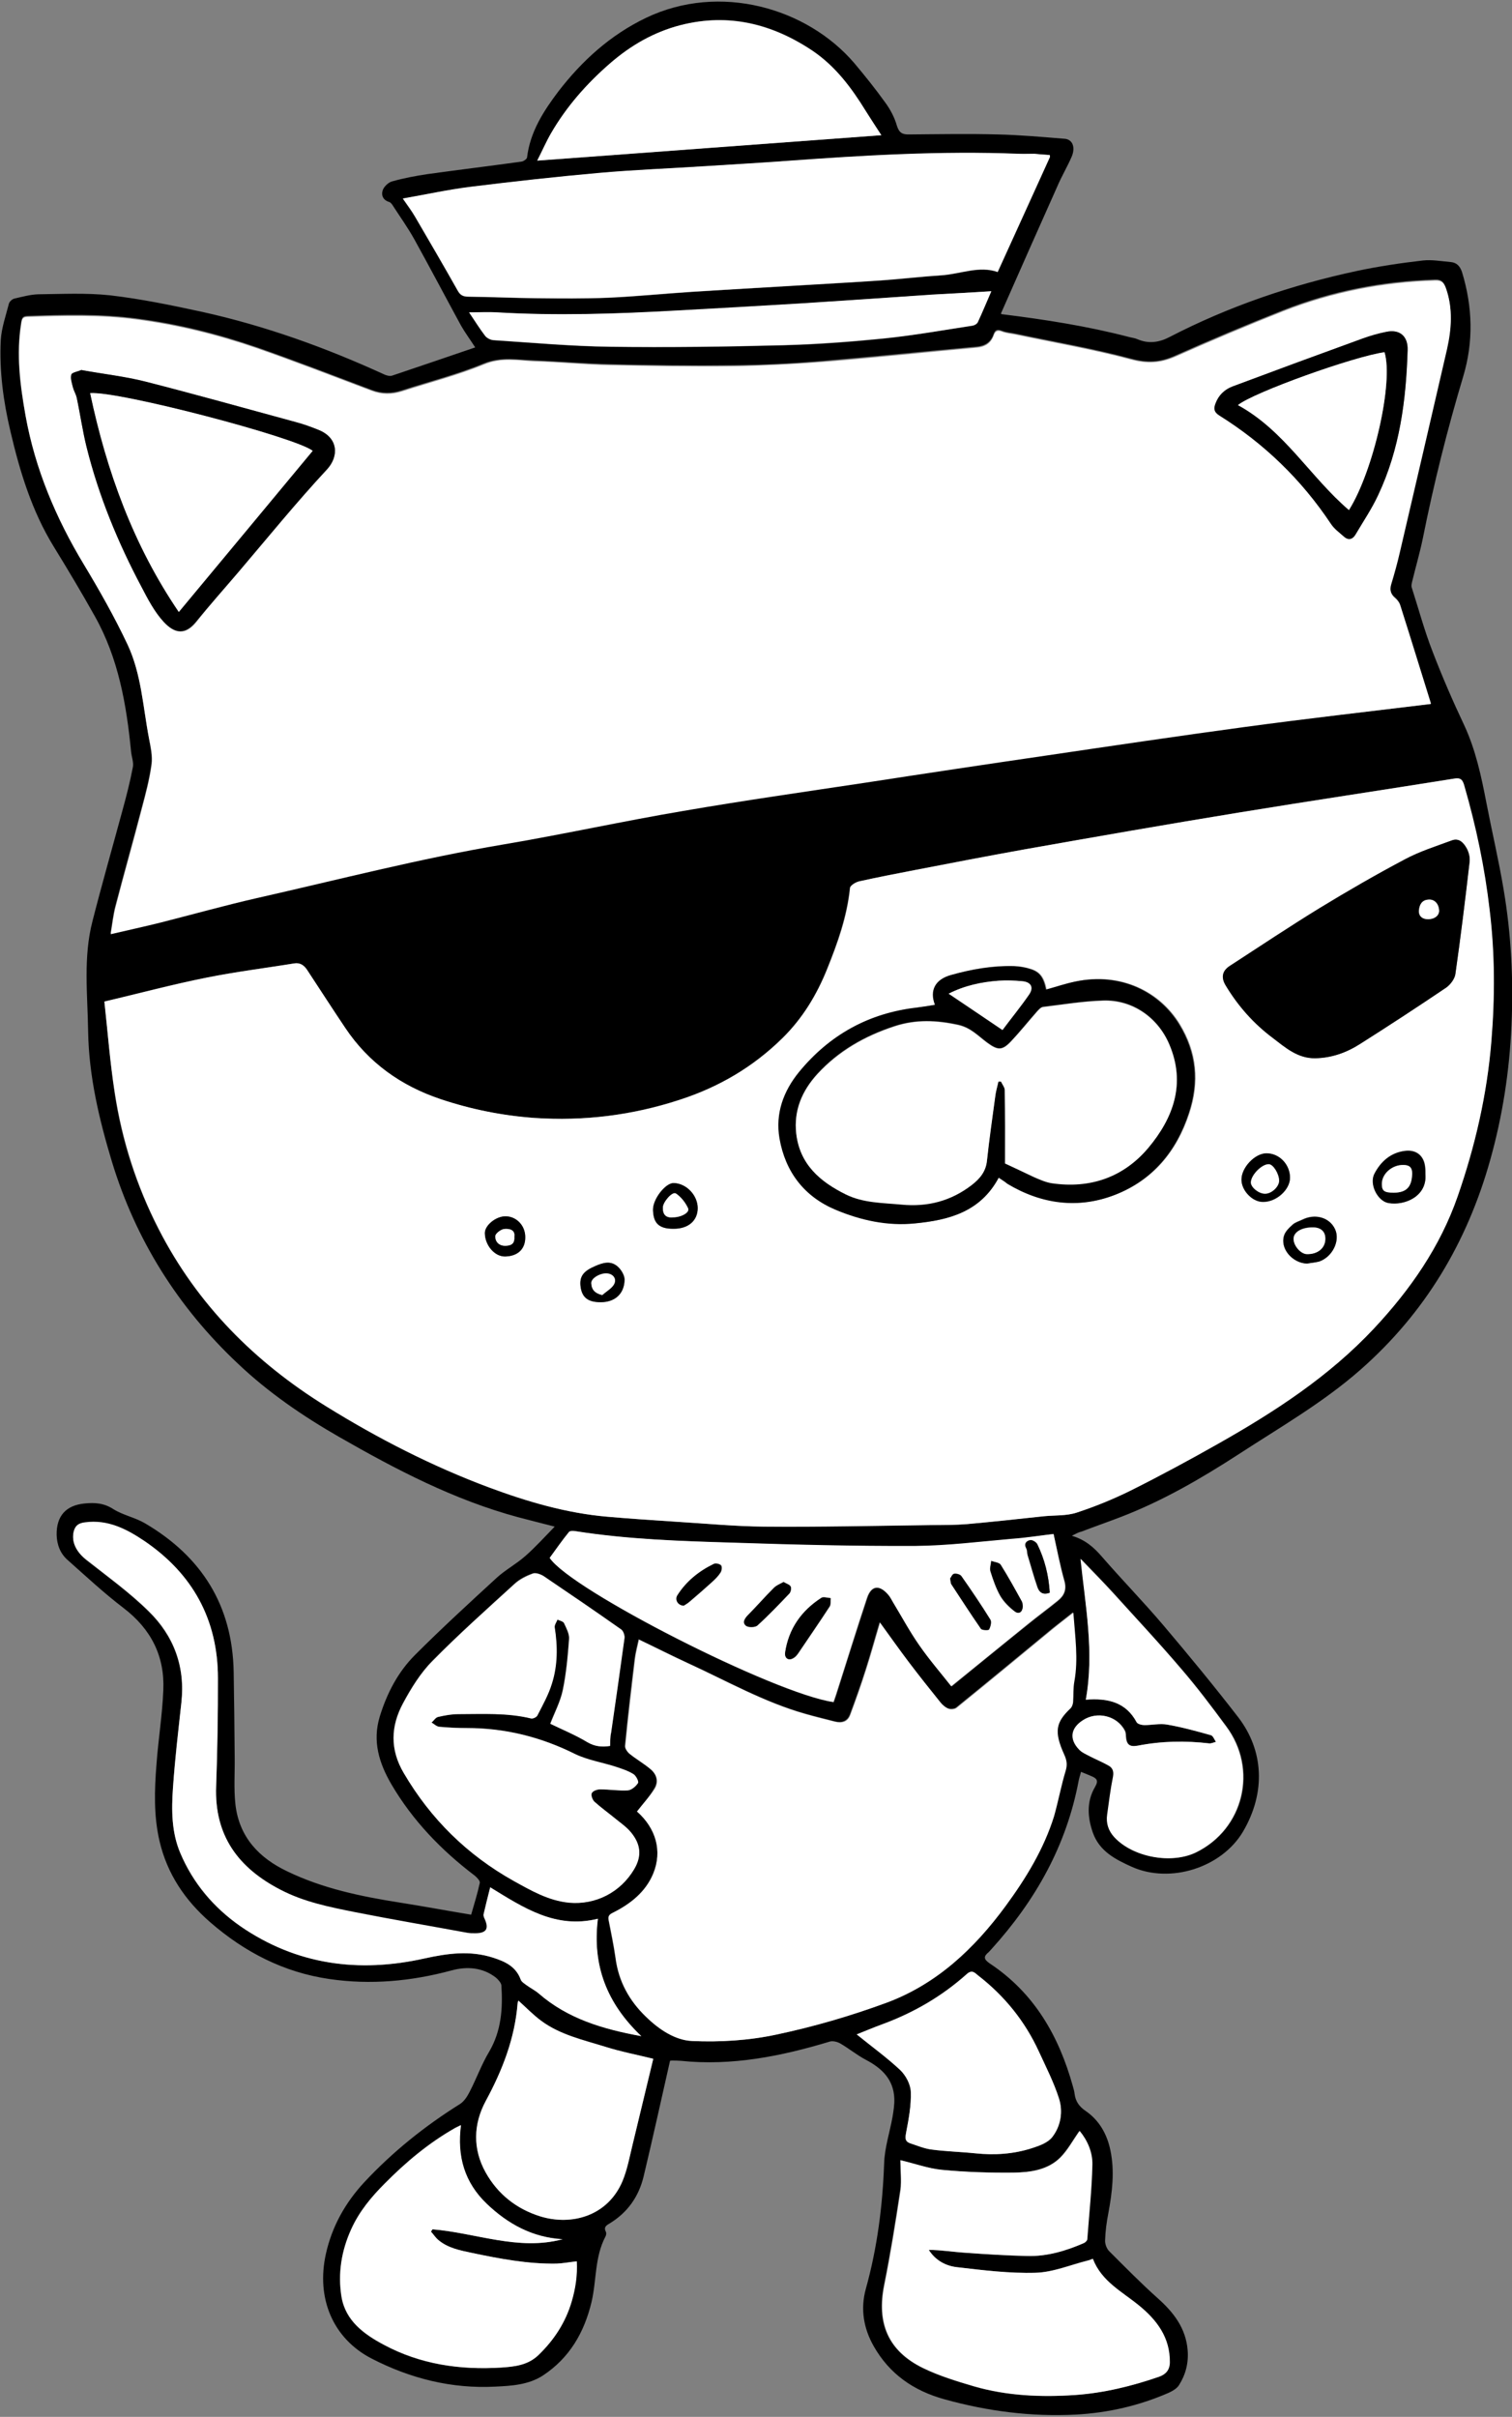 <?xml version="1.0" encoding="utf-8"?>
<!-- Generator: Adobe Illustrator 26.0.0, SVG Export Plug-In . SVG Version: 6.00 Build 0)  -->
<svg version="1.1" id="Capa_1" xmlns="http://www.w3.org/2000/svg" xmlns:xlink="http://www.w3.org/1999/xlink" x="0px" y="0px"
	 viewBox="0 0 595.3 951" style="enable-background:new 0 0 595.3 951;" xml:space="preserve">
<rect x="0" y="0" width="595.3" height="951" fill="#808080" stroke="none"/>
<style type="text/css">
	.st0{fill:#FFFFFF;}
</style>
<g>
	<path d="M422,604.3c5.4,1.6,8.8,4.7,11.9,8.3c7.9,9.1,16.4,17.8,24.2,27c10,11.8,19.9,23.8,29.4,36.1c10,13,11,29.5,1.9,45
		c-8.4,14.2-28.6,20.6-43.7,13.9c-6.7-3-12.8-6.2-15.4-13.4c-2.1-6-2.6-12.2,0.8-18c1.6-2.7,0.6-3.5-1.6-4.4c-1.2-0.5-2.3-1-3.9-1.6
		c-0.3,1.3-0.7,2.3-0.9,3.4c-4.8,25.6-17,47.2-34.3,66.3c-0.4,0.4-0.7,0.8-1.1,1.2c-2.1,1.7-2.1,2.8,0.4,4.5
		c17.5,11.6,27.2,28.5,32.7,48.3c0.3,1,0.6,2.1,0.7,3.1c0.4,2.9,1.8,4.9,4.3,6.6c5.4,3.7,8.5,9.2,9.8,15.6
		c1.7,8.2,0.7,16.4-0.8,24.5c-0.7,3.6-1.2,7.2-1.3,10.8c-0.1,1.4,0.6,3.3,1.6,4.3c6.3,6.3,12.5,12.6,19.1,18.5
		c6.3,5.6,11.1,11.8,11.8,20.5c0.4,5-0.8,9.6-3.4,13.7c-0.8,1.3-2.5,2.3-4,3c-11.7,5.1-23.8,7.9-36.6,8.6c-17.6,0.9-34.7-1.3-51.7-6
		c-12.3-3.4-21.7-10-27.9-20.9c-4-7-5.3-14.7-3.1-22.6c4.5-16.2,6.6-32.6,7.2-49.4c0.2-6.1,2.2-12.1,3.3-18.2
		c0.4-2.4,0.8-4.9,0.7-7.3c-0.3-7.5-4.9-11.9-11.2-15.2c-3.6-1.9-6.7-4.5-10.2-6.5c-1.1-0.6-2.8-1-3.9-0.7
		c-19.2,5.8-38.6,9.7-58.8,7.6c-1.2-0.1-2.4-0.1-3.5-0.1c-0.4,0-0.8,0.1-0.7,0.1c-3.5,15.4-6.8,30.5-10.4,45.5
		c-1.9,7.9-6.3,14.2-13.4,18.5c-1.2,0.7-2.4,1.4-1.5,3.2c0.3,0.5,0.2,1.4-0.1,1.9c-4.3,8.1-3.5,17.3-5.5,25.8
		c-2.9,12.1-8.7,22-19.1,28.9c-5.7,3.7-12.4,4.1-18.8,4.4c-17.2,0.9-33.5-3.2-48.8-11.1c-15-7.8-21.8-23.5-17.9-41.1
		c2.4-10.8,7.6-20.1,15.1-28.2c11.2-12,23.8-22.1,37.7-30.8c1.6-1,2.9-3,3.8-4.8c2.7-5.2,4.7-10.8,7.7-15.8c4.8-8.2,5.4-17,4.8-26.1
		c-0.1-1-1.2-2.2-2.1-3c-5.2-4.1-11.5-4.5-17.4-2.9c-15.9,4.3-32,5.8-48.3,3.4c-17.8-2.6-33.2-10.5-46.8-22.3c-10-8.7-17-19.1-20-32
		c-2.3-9.9-2-20-1.2-30c0.7-9.8,2.3-19.5,2.7-29.3c0.6-13.4-4.8-24.1-15.7-32.4c-7.6-5.8-14.7-12.4-21.9-18.8c-3-2.6-4.3-6.1-4.4-10
		c-0.1-7.4,3.7-11.6,11-12.3c4-0.4,7.6-0.2,11.3,2.2c3.8,2.4,8.6,3.3,12.5,5.6c22.3,13.1,34.4,32.3,34.9,58.4
		c0.2,11.1,0.3,22.3,0.4,33.4c0.1,6.3-0.4,12.7,0.3,18.9c1.5,12.8,9.3,21,20.5,26.3c13.9,6.7,28.8,9.8,44,12.2
		c9.6,1.5,19.1,3.3,28.3,4.8c1.2-4.2,2.5-8.3,3.4-12.5c0.2-0.8-1.1-2.1-1.9-2.8c-13.2-10-24.5-21.7-32.9-36
		c-4.9-8.4-7.5-17-4.6-26.6c2.8-9.1,7.1-17.5,13.9-24.3c10.4-10.4,21.3-20.4,32.2-30.4c3.4-3.1,7.7-5.4,11.2-8.5
		c3.9-3.4,7.4-7.3,11.6-11.6c-5.4-1.4-9.9-2.5-14.4-3.7c-25.2-6.8-48-18.7-70.5-31.6c-14.3-8.2-27.9-17.5-39.9-28.9
		c-23.5-22.1-40.2-48.6-49.6-79.6c-5-16.6-9-33.5-9.3-50.9c-0.2-14.5-2-29.2,1.7-43.5c3.7-14.5,7.8-28.8,11.7-43.2
		c1.6-5.8,3.1-11.6,4.2-17.4c0.4-1.9-0.5-4.1-0.7-6.2c-1.8-18.5-5-36.7-14.2-53.1c-5.2-9.3-10.7-18.5-16.3-27.6
		c-8.6-14-13.3-29.5-17-45.3c-2.8-11.8-4.4-23.8-3.8-35.9c0.3-4.8,2-9.6,3.2-14.3c0.2-0.8,1.3-1.8,2.1-2c3.1-0.7,6.3-1.6,9.4-1.7
		c9.4-0.1,18.9-0.6,28.3,0.4c12.1,1.4,24.2,3.9,36.2,6.5c24.9,5.5,48.8,14.1,71.9,24.7c0.9,0.4,2.2,0.7,3,0.4
		c10.8-3.6,21.5-7.3,32.7-11.1c-2-3.1-4-5.8-5.6-8.6c-6.1-11.2-12.1-22.6-18.3-33.8c-2.6-4.7-5.7-9-8.6-13.5
		c-0.3-0.5-0.8-1.1-1.3-1.3c-2.5-0.7-3.3-2.7-2.6-4.7c0.5-1.4,2.2-3,3.6-3.4c4.6-1.3,9.4-2.2,14.1-2.9c12.3-1.7,24.6-3.2,36.9-4.9
		c0.8-0.1,2.1-1,2.2-1.6c1.2-10.1,6.5-18.3,12.4-26.1C229.1,24,240.2,13.8,254.4,7c28.9-13.8,63.3-4,82,17.9
		c4.2,5,8.3,10.1,12.1,15.4c2,2.7,3.7,5.9,4.6,9.1c0.9,2.9,2.2,3.6,5,3.5c11.6-0.1,23.2-0.3,34.7,0c8.8,0.2,17.5,1,26.3,1.7
		c3.1,0.2,4.4,3.2,2.9,6.9c-1.7,4-4,7.8-5.7,11.8c-7.4,16.6-14.8,33.2-22.1,49.8c-0.1,0.2,0,0.4,0,0.5c17,2.1,33.8,4.7,50.3,9
		c1.1,0.3,2.3,0.4,3.4,0.9c4.4,1.9,8.6,1.2,12.6-0.9c23.4-12.1,48.1-20.5,73.8-26c8.5-1.8,17.2-3.1,25.9-4.1
		c3.6-0.4,7.3,0.3,10.9,0.6c2.4,0.2,3.7,1.6,4.5,3.9c4.2,13.7,4.6,27.4,0.5,41.1c-6.3,21-11.6,42.2-15.9,63.7
		c-1.2,5.8-2.9,11.6-4.3,17.4c-0.1,0.6-0.3,1.3-0.1,1.9c2.7,8.4,5,17,8.2,25.2c3.8,9.9,8,19.6,12.5,29.1c4.5,9.7,6.7,20,8.7,30.4
		c2.2,11.4,4.9,22.8,6.8,34.2c3,17.7,3.9,35.5,3.1,53.4c-0.8,18-3.5,35.7-8.4,53.1c-9.1,32.4-25.6,60.1-51.1,82.5
		c-14.8,13-31.8,22.7-48.2,33.4c-14.7,9.5-29.7,18.2-46.1,24.5c-5.2,2-10.4,3.8-15.6,5.8C424.6,602.9,423.7,603.5,422,604.3z
		 M41.1,394.1c1.3,11.8,2.2,23.8,4,35.8c2.8,18.8,8.6,36.8,17.3,53.7c15.2,29.7,37.9,52.4,66,69.8c20.4,12.6,41.6,23.5,64.1,31.9
		c15.1,5.6,30.4,10.1,46.5,11.5c9.2,0.8,18.3,1.4,27.5,2c11.4,0.7,22.8,1.8,34.3,1.9c21.7,0.1,43.5-0.4,65.2-0.6
		c4.9-0.1,9.9,0,14.8-0.4c10.1-0.9,20.2-2.1,30.3-3.1c4.3-0.4,8.7-0.1,12.7-1.4c7.3-2.4,14.5-5.3,21.3-8.7
		c11.6-5.8,23.1-12,34.4-18.4c22.3-12.6,43.7-26.5,61.4-45.4c14.3-15.2,26-32.1,32.9-51.9c6.9-19.8,11.6-40.2,13.3-61.2
		c1.4-17.2,1.4-34.4-0.7-51.6c-2-16.5-5.4-32.6-9.9-48.6c-0.7-2.6-1.4-3.5-4.2-3c-28.1,4.5-56.3,8.7-84.4,13.3
		c-28.2,4.6-56.3,9.6-84.5,14.5c-14.5,2.6-29,5.4-43.5,8.2c-7.2,1.4-14.5,2.8-21.7,4.4c-1.4,0.3-3.5,1.6-3.6,2.6
		c-1.2,11.2-4.9,21.6-9,31.9c-4.1,10.2-9.7,19.5-17.6,27.2c-11.6,11.4-25.1,19.3-40.6,24.3c-18.6,6-37.6,8.4-57,7.1
		c-12.6-0.9-25-3.3-37-7.4c-15.6-5.3-28.4-14.4-37.6-28.1c-5.1-7.5-10-15.2-15-22.8c-1.2-1.9-2.8-2.9-5.1-2.5
		c-11.5,1.8-23.1,3.3-34.5,5.6C68.1,387.3,55.2,390.7,41.1,394.1z M563.3,277c0,0,0-0.4-0.1-0.8c-4-12.8-8-25.6-12-38.4
		c-0.3-1-1.1-2-1.9-2.7c-1.8-1.5-2.3-3.1-1.7-5.4c1.2-4.3,2.4-8.6,3.5-13c6.2-26.5,12.4-53,18.5-79.6c1.8-8,2.5-16-0.4-24
		c-0.8-2.2-1.7-3.2-4.2-3.1c-20.6,0.6-40.6,4.5-59.7,12c-14.4,5.7-28.7,11.7-42.8,18c-5.8,2.6-10.9,2.8-17.2,1.1
		c-14.9-4-30.2-6.6-45.3-9.8c-1.9-0.4-3.8-0.5-5.6-1.2c-1.9-0.7-2.7-0.2-3.3,1.6c-1.1,3-3.3,4.4-6.6,4.7
		c-20.1,1.8-40.2,3.9-60.4,5.6c-11.8,1-23.7,1.6-35.5,1.7c-16.1,0.2-32.1,0-48.2-0.4c-9.9-0.2-19.9-1.1-29.8-1.5
		c-6.7-0.2-13.2-1.6-20.1,1.2c-10.4,4.3-21.5,7.1-32.3,10.6c-4,1.3-7.9,1.3-11.9-0.2c-15.1-5.7-30.1-11.5-45.3-16.8
		c-15.4-5.3-31.1-9.2-47.3-11.3c-14.3-1.9-28.6-1.5-43-1c-2,0.1-2.1,1.1-2.4,2.6c-2,12.3-0.5,24.4,1.7,36.4
		c3.7,21,11.9,40.2,22.9,58.4c6.2,10.2,12.1,20.7,17.2,31.5c5.5,11.6,6.1,24.6,8.5,37.1c0.6,3.4,1.4,7,1,10.3
		c-0.8,5.9-2.3,11.7-3.9,17.5c-3.3,12.7-6.9,25.3-10.2,38c-1,3.6-1.3,7.4-2,11.1c6.9-1.6,13.3-3,19.7-4.6
		c12.6-3.1,25.2-6.7,37.8-9.6c32.3-7.3,64.3-15.6,97-21.1c23.7-4,47.2-9.1,70.9-13.2c23.8-4.1,47.7-7.5,71.6-11.1
		c24-3.6,48-7.2,72-10.8c25.7-3.8,51.4-7.6,77.2-11.1C514.2,282.8,538.7,280,563.3,277z M250.8,712.8c7.4,6.6,10.1,15.5,6.3,24.5
		c-3,7.2-9,11.9-15.8,15.3c-1.7,0.8-2,1.5-1.7,3.1c0.9,4.9,2,9.9,2.7,14.8c1.2,9.2,5.5,16.8,12,23.1c5.1,4.9,11.5,9.2,18.1,9.5
		c11,0.5,22.4-0.2,33.1-2.5c14.7-3.1,29.2-7.4,43.3-12.5c19.9-7.3,34.7-21.3,47.1-38.2c8-10.9,15-22.3,18.9-35.4
		c1.7-5.9,2.9-12,4.6-18c0.7-2.4,0.4-4.1-0.6-6.3c-4.1-9-3.3-12.6,2.5-18.2c0.6-0.5,0.9-1.6,1-2.4c0.2-2.7,0-5.5,0.5-8.2
		c1.6-8.8,0.3-17.6-0.4-27c-3,2.4-5.5,4.3-8,6.3c-12.6,10.4-25.2,20.8-37.9,31.1c-0.7,0.6-2.3,0.7-3.2,0.4c-1.2-0.5-2.4-1.5-3.2-2.5
		c-4.2-5.2-8.4-10.5-12.5-15.9c-3.7-4.9-7.3-9.9-11.3-15.5c-2,6.6-3.6,12.6-5.5,18.5c-1.9,6-4,11.9-6.2,17.8c-1,2.7-3.3,3.4-6,2.7
		c-3.8-1-7.7-1.9-11.5-3c-16.3-4.6-31.1-13-46.4-20c-6.5-3-12.8-6.2-19.3-9.3c-0.6,2.8-1.3,5.3-1.6,7.9c-1.4,11.3-2.7,22.7-3.8,34
		c-0.1,1,1,2.4,1.8,3.1c2.7,2.1,5.6,3.8,8.2,6c2.5,2.1,3.3,5,1.5,7.8C255.7,707,253.2,709.7,250.8,712.8z M413.3,61
		c-2-0.1-4-0.3-6-0.4c-2.1-0.1-4.3,0-6.4,0c-30.4-1.2-60.8,0.6-91.1,2.8c-10.9,0.8-21.8,1.4-32.6,2.1c-13.7,0.8-27.4,1.4-41,2.6
		c-17,1.5-34.1,3.4-51,5.5c-8.8,1.1-17.4,3-26.6,4.6c1.8,2.7,3.4,4.8,4.8,7.1c5.6,9.7,11.3,19.4,16.8,29.1c1,1.9,2.2,2.4,4.3,2.4
		c8.8,0.1,17.5,0.5,26.3,0.6c9.6,0.1,19.3,0.2,28.9-0.2c10.9-0.5,21.8-1.6,32.6-2.3c13.3-0.9,26.7-1.6,40-2.4
		c11.5-0.7,23-1.3,34.6-2.1c7.9-0.5,15.8-1.5,23.7-2c7.6-0.5,15-3.9,22.2-1.3c7-15.3,13.8-30.3,20.6-45.3
		C413.4,61.6,413.3,61.4,413.3,61z M240.2,687c0.1-1.8,0-3.5,0.3-5.2c1.8-12.5,3.6-25,5.3-37.4c0.1-1.1-0.4-2.8-1.3-3.3
		c-10-7.1-20.2-14-30.4-20.9c-1.2-0.8-3.2-1.6-4.4-1.1c-2.6,0.9-5.2,2.2-7.2,4.1c-10.9,10-21.9,19.8-32.3,30.3
		c-4.7,4.8-8.4,10.8-11.6,16.7c-4.8,9-5.2,18.1,0.3,27.4c10.7,18.1,25,32.2,43.2,42.4c6.8,3.8,13.7,7.8,21.9,8.6
		c10.5,1,20.2-4.1,25.6-13.2c3.2-5.4,2.4-10-1.2-14.4c-1.6-2-3.9-3.6-6-5.3c-2.8-2.3-5.8-4.4-8.4-6.8c-0.8-0.7-1.5-2.6-1.1-3.4
		c0.4-0.8,2.2-1.5,3.3-1.5c3.6,0,7.3,0.7,10.9,0.4c1.5-0.1,3.2-1.6,4-2.9c0.4-0.6-0.8-2.9-1.8-3.5c-2.1-1.3-4.6-2.1-7-2.9
		c-5.3-1.7-11.1-2.6-16-5c-13.5-6.7-27.5-10.2-42.5-10.2c-3.6,0-7.3-0.1-10.9-0.5c-1.1-0.1-2-1.1-3.1-1.7c0.9-0.8,1.6-2,2.6-2.2
		c2.6-0.6,5.2-1.1,7.9-1.1c9.6,0,19.3-0.6,28.7,1.7c0.7,0.2,2.1-0.6,2.5-1.2c2.1-4.1,4.4-8.1,5.7-12.5c2.2-7.2,2.2-14.7,1.1-22.2
		c-0.1-0.9,0.7-2,1.1-3c0.9,0.5,2.2,0.7,2.6,1.4c0.9,2,2.2,4.2,2,6.2c-0.5,6.8-1.1,13.6-2.5,20.3c-1,4.6-3.3,8.9-4.9,13.1
		c4.8,2.4,9.9,4.5,14.5,7.2C234.2,687.2,237,687.4,240.2,687z M354.5,850c0,3.9,0.5,7.9-0.1,11.7c-1.9,12.6-3.9,25.1-6.4,37.5
		c-3,15,1.6,25.9,15.3,32.6c6.4,3.1,13.3,5.2,20.1,7.2c13,3.8,26.3,4.3,39.7,3.4c11.4-0.8,22.3-3.5,33.1-7.2
		c2.6-0.9,4.2-2.7,4.2-5.7c0.1-9.7-5.1-16.6-12.1-22.3c-6.8-5.5-14.8-9.6-18.2-18.4c-0.9,0.3-1.4,0.6-2,0.7
		c-6.8,1.7-13.6,4.6-20.5,4.8c-10.3,0.3-20.7-1-31-2.2c-4.3-0.5-8.3-2.6-11.1-6.8c4.8,0,9.5,0.8,14.2,1.1c8.2,0.6,16.4,1.1,24.6,1.3
		c7.8,0.2,15.2-2,22.3-5.1c0.6-0.2,1.2-0.9,1.3-1.5c0.8-9.8,1.8-19.6,2-29.4c0.1-5-2-9.6-5-13.2c-2.5,3.6-4.6,7.4-7.5,10.4
		c-5,5-11.9,5.9-18.5,6c-9.4,0.1-18.8-0.2-28.2-1.1C365.6,853.3,360.4,851.4,354.5,850z M414.8,603.6c-5.3,0.7-10.8,1.6-16.3,2
		c-12.7,1.1-25.3,2.7-38,2.8c-24,0.1-47.9-0.5-71.9-1.3c-20.6-0.7-41.3-1.3-61.7-4.5c-0.9-0.1-2.3-0.2-2.7,0.3
		c-2.6,3.3-5.1,6.8-7.6,10.2c8.2,12.6,88.6,53.5,111.7,56.7c0.3-0.9,0.7-1.9,1-2.9c4-12.7,8-25.4,12.2-38.1c1.6-4.9,4.8-5.3,8.4-1.2
		c0.8,0.9,1.3,2,1.9,3c3.4,5.6,6.5,11.3,10.2,16.7c4,5.7,8.6,11.1,12.7,16.3c10.3-8.4,20.2-16.5,30.2-24.5c3.8-3.1,7.8-6,11.6-9.1
		c2.5-2,3.6-4.3,2.7-7.8C417.4,616.1,416.3,610.1,414.8,603.6z M235.4,755c-16.6,4.2-29.2-4.3-42.4-12.2c-0.9,3.8-1.8,7.1-2.6,10.6
		c-0.1,0.5,0.1,1.1,0.3,1.5c1.9,4.2,0.8,6-3.6,6c-1.1,0-2.1-0.1-3.2-0.2c-14.7-2.7-29.4-5.2-44.1-8.1c-10-2-20.1-4-29.3-8.8
		c-16.7-8.6-26.1-21.4-25.4-40.9c0.5-14.1,0.8-28.2,0.7-42.4c0-23.1-10-41.1-29-54c-6.9-4.7-14.3-8.5-23.3-7.3
		c-2.5,0.3-3.9,1.2-4.5,3.7c-0.9,3.9,1,7.8,5,11c8.3,6.5,17,12.8,24.5,20.2c9.9,9.7,14.5,21.9,12.9,36.1
		c-1.3,11.1-2.6,22.3-3.3,33.5c-0.6,8.6-0.6,17.4,2.9,25.6c5,11.8,13.1,21.4,23.6,28.6c22.2,15.3,46.7,18.5,72.6,12.7
		c9-2,17.9-3.2,26.9-0.3c4.7,1.5,9,3.5,10.9,8.6c0.3,1,1.5,1.7,2.4,2.3c1.5,1.1,3.3,2,4.7,3.2c11.4,9.9,25.1,14,40.4,16.8
		C239,788.3,233.1,773.5,235.4,755z M221.5,881.1c-11.9-0.7-21.5-5.9-29.9-13.9c-8.8-8.4-11.8-18.8-10.2-31
		c-1.1,0.5-1.8,0.8-2.4,1.2c-10.3,5.8-19.3,13.4-27.6,21.8c-5.3,5.3-10,11.1-13.2,18c-3.8,8.5-5.3,17.5-3.8,26.6
		c1.6,9.5,8.9,14.7,16.6,18.8c14.4,7.8,30,10,46.2,9c5.4-0.3,10.6-0.9,14.8-5c6.1-6,10.6-12.8,13-21c1.5-5.1,2.3-10.3,2-15.8
		c-2.9,0.3-5.4,0.8-7.9,0.9c-11.3,0.2-22.3-1.9-33.3-4.2c-4.7-1-9.5-1.8-13.3-5.1c-1.1-0.9-1.9-2.2-2.9-3.3c0.2-0.3,0.4-0.6,0.6-0.9
		C187.4,878.6,204.1,885.7,221.5,881.1z M347,53.2c-2.1-3.3-4.2-6.4-6.1-9.5C335.3,34.6,329,26.1,320,20c-15.9-10.7-33.1-15-52-10.1
		c-10.5,2.7-19.6,7.9-27.8,15.1c-9.2,8-17.2,17-23.2,27.5c-1.9,3.3-3.4,6.7-5.4,10.7C257,59.8,301.7,56.5,347,53.2z M427.5,668.8
		c8.7-0.7,15.8,1,20.2,8.9c0.4,0.7,2,1.1,3,1.1c3,0,6.1-0.7,9-0.2c5.8,1,11.6,2.6,17.3,4.2c0.8,0.2,1.3,1.7,1.9,2.6
		c-0.9,0.2-1.9,0.7-2.7,0.6c-9.4-1.1-18.8-1-28.1,0.9c-3.3,0.6-4.5-0.4-4.7-3.8c0-0.7-0.1-1.5-0.4-2.1c-3.1-5.9-10.9-7.8-16.5-4.1
		c-4.7,3.1-5.4,7.4-1.5,11.5c1.1,1.2,2.8,1.9,4.3,2.7c2.4,1.2,4.8,2.3,7.1,3.5c1.8,0.9,2.4,2.3,2,4.5c-1,4.9-1.5,9.9-2.3,14.9
		c-0.5,3.4,0.6,6.4,2.8,8.9c7.2,7.9,22.4,10.7,32.1,6c18.8-9.2,24.5-32.7,11.9-49.6c-5.7-7.6-11.4-15.3-17.6-22.5
		c-8.8-10.2-18-20.1-27-30.1c-4.1-4.5-8.4-8.8-12.7-13.3C427.3,631.9,430.9,650,427.5,668.8z M257.2,810.1
		c-6.5-1.6-12.7-2.8-18.8-4.7c-8.7-2.8-17.8-4.7-25.4-10.3c-3.1-2.3-5.9-5.2-8.9-7.9c-0.2,0.4-0.3,0.7-0.3,1
		c-1.1,13.9-6,26.5-12.6,38.6c-4.9,9-5.2,18.8,0,28c4.8,8.6,12.2,14.4,21.5,17.3c12.4,3.8,26.6-0.1,32.4-13.9
		c1.9-4.6,2.8-9.6,4-14.5C251.8,832.5,254.5,821.3,257.2,810.1z M337.3,800.5c5.9,4.8,11.8,9.1,17.1,14c2.2,2.1,4.1,5.6,4.2,8.6
		c0.2,5.2-0.8,10.6-1.8,15.8c-0.4,2.2-0.8,3.7,1.7,4.5c2.7,0.9,5.4,2.1,8.2,2.4c5.7,0.7,11.5,0.9,17.3,1.5
		c7.7,0.8,15.2,0.3,22.5-2.1c2.8-0.9,6.1-2.1,7.8-4.3c3.4-4.4,4.3-10.1,2.6-15.3c-2.1-6.3-5.1-12.3-7.9-18.4
		c-5.4-11.9-13.5-21.8-23.8-29.8c-1.3-1-2.4-2.6-4.6-0.6c-9.7,8.6-20.7,15-32.9,19.6C344.2,797.7,340.6,799.2,337.3,800.5z
		 M390.3,114.6c-7.8,0.5-15.4,0.9-23.1,1.4c-17.4,1.1-34.8,2.4-52.2,3.5c-16.3,1-32.7,2-49,2.8c-23.4,1.3-46.8,2-70.3,0.7
		c-3.4-0.2-6.9,0-11,0c2.5,3.6,4.3,6.5,6.3,9.2c0.7,0.9,2.1,1.6,3.2,1.7c15.4,1,30.7,2.4,46.1,2.6c22.7,0.3,45.4,0,68.1-0.6
		c13.3-0.3,26.7-1.3,40-2.7c11.6-1.2,23-3.3,34.5-5c0.8-0.1,1.8-0.7,2.1-1.4C386.8,122.7,388.5,118.7,390.3,114.6z"/>
	<path class="st0" d="M41.1,394.1c14.2-3.3,27.1-6.8,40.2-9.4c11.4-2.3,23-3.7,34.5-5.6c2.3-0.4,3.9,0.7,5.1,2.5
		c5,7.6,9.9,15.2,15,22.8c9.2,13.8,22,22.9,37.6,28.1c12,4,24.4,6.5,37,7.4c19.4,1.3,38.4-1,57-7.1c15.5-5,29-12.9,40.6-24.3
		c7.9-7.8,13.5-17,17.6-27.2c4.2-10.3,7.9-20.7,9-31.9c0.1-1,2.3-2.3,3.6-2.6c7.2-1.6,14.4-3,21.7-4.4c14.5-2.8,29-5.6,43.5-8.2
		c28.1-5,56.3-9.9,84.5-14.5c28.1-4.6,56.3-8.8,84.4-13.3c2.8-0.5,3.5,0.4,4.2,3c4.6,15.9,8,32.1,9.9,48.6
		c2.1,17.2,2.1,34.4,0.7,51.6c-1.7,21-6.4,41.4-13.3,61.2c-6.9,19.8-18.6,36.6-32.9,51.9c-17.7,18.9-39.1,32.8-61.4,45.4
		c-11.3,6.4-22.8,12.6-34.4,18.4c-6.9,3.4-14,6.3-21.3,8.7c-4,1.3-8.5,1-12.7,1.4c-10.1,1.1-20.2,2.2-30.3,3.1
		c-4.9,0.4-9.8,0.4-14.8,0.4c-21.7,0.3-43.5,0.8-65.2,0.6c-11.4-0.1-22.9-1.2-34.3-1.9c-9.2-0.6-18.3-1.2-27.5-2
		c-16.1-1.4-31.4-5.9-46.5-11.5c-22.5-8.4-43.8-19.3-64.1-31.9c-28.1-17.4-50.8-40.1-66-69.8c-8.7-17-14.4-34.9-17.3-53.7
		C43.3,417.9,42.4,405.9,41.1,394.1z M517.8,416.4c6.5-0.1,12.4-2.3,17.8-5.7c11.3-7.2,22.6-14.6,33.8-22.1c1.7-1.1,3.4-3.4,3.6-5.3
		c2.1-14.7,3.9-29.5,5.6-44.2c0.2-1.7-0.3-3.7-1.1-5.2c-1.2-2.2-3-4.3-5.9-3.2c-6.2,2.3-12.6,4.3-18.4,7.4
		c-11.4,6.1-22.6,12.5-33.6,19.2c-11.9,7.3-23.6,15.1-35.3,22.7c-3.2,2.1-3.6,4.7-1.7,7.8c4.9,8.1,11,15,18.5,20.6
		C506,412.2,510.9,416.5,517.8,416.4z M393.2,463.4c1.3,0.8,2.5,1.6,3.7,2.3c13.5,8.1,27.9,10,42.5,4.3c14.6-5.7,24-17,28.9-32
		c4.1-12.4,3-24-3.8-35.1c-7.6-12.4-22.7-20.6-41.1-16.7c-3.8,0.8-7.6,2-11.3,3.1c-1-4.8-2.5-6.9-6.3-8.1c-2-0.6-4.2-1-6.3-1.1
		c-8.5-0.3-16.8,1.2-24.9,3.5c-6.1,1.7-8.4,6-6.2,11.7c-2.4,0.4-4.8,0.8-7.2,1.1c-18.9,2.1-34.3,10.6-46.3,25.3
		c-6.3,7.6-9.4,16.5-7.7,26.2c2.2,13.1,9.6,22.7,22,28c9.9,4.2,20.4,6.5,31.3,5.4C373.5,480.1,386,476.9,393.2,463.4z M561.2,462.1
		c0-1,0-1.7,0-2.5c-0.3-4.7-3.4-7.4-8-6.8c-5.6,0.7-9.6,4.2-12,9c-2.1,4.1,1.3,10.8,5.6,11.5C553.1,474.4,561.9,470.7,561.2,462.1z
		 M514.6,497.2c1.6-0.3,3.2-0.4,4.7-0.9c5.2-1.8,8.4-8.1,6.3-12.6c-2.1-4.7-7.9-6.4-13-3.8c-1.2,0.6-2.7,1-3.7,1.9
		c-1.3,1.2-2.8,2.7-3.4,4.3C503.9,491.2,508.8,497,514.6,497.2z M488.8,464.1c0,4.3,4.3,8.8,8.4,8.9c5.3,0.1,10.7-4.8,10.7-9.5
		c0-5.3-4.3-9.7-9.4-9.6C494,454,488.8,459.5,488.8,464.1z M265.3,483.5c5.8,0,9.4-3.2,9.4-8.1c0-5.1-4.5-9.7-9.5-9.8
		c-3.2-0.1-8.2,6.3-8.1,10.6C257.2,480.5,258.7,483.6,265.3,483.5z M236.5,512.4c5.6,0,9.4-3.3,9.4-8.9c0-1.8-1.3-4-2.8-5.2
		c-2.7-2.3-5.6-1.5-8.8-0.1c-4.4,1.9-6.3,3.9-5.7,8.2C229.2,510.6,231.5,512.4,236.5,512.4z M206.8,486.7c-0.1-4.5-3.5-8.1-7.8-8.1
		c-3.8,0-8.2,3.6-8.1,6.7c0.1,4.8,3.9,9.2,8,9.1C204,494.3,206.9,491.4,206.8,486.7z"/>
	<path class="st0" d="M563.3,277c-24.7,3-49.1,5.8-73.5,9.1c-25.8,3.5-51.5,7.3-77.2,11.1c-24,3.5-48,7.1-72,10.8
		c-23.9,3.6-47.8,7-71.6,11.1c-23.7,4-47.2,9.2-70.9,13.2c-32.7,5.5-64.7,13.8-97,21.1c-12.7,2.9-25.2,6.4-37.8,9.6
		c-6.4,1.6-12.9,3-19.7,4.6c0.6-3.6,1-7.4,2-11.1c3.3-12.7,6.9-25.3,10.2-38c1.5-5.8,3.1-11.6,3.9-17.5c0.5-3.3-0.3-6.9-1-10.3
		c-2.4-12.5-3-25.4-8.5-37.1c-5.1-10.8-11-21.2-17.2-31.5c-11-18.2-19.1-37.5-22.9-58.4c-2.1-12-3.7-24.1-1.7-36.4
		c0.2-1.5,0.4-2.6,2.4-2.6c14.3-0.5,28.7-0.9,43,1c16.1,2.1,31.9,6,47.3,11.3c15.2,5.3,30.2,11.1,45.3,16.8c4,1.5,7.8,1.5,11.9,0.2
		c10.8-3.5,21.8-6.3,32.3-10.6c6.9-2.9,13.4-1.5,20.1-1.2c9.9,0.3,19.9,1.3,29.8,1.5c16.1,0.3,32.1,0.6,48.2,0.4
		c11.9-0.2,23.7-0.8,35.5-1.7c20.1-1.6,40.3-3.8,60.4-5.6c3.2-0.3,5.5-1.7,6.6-4.7c0.6-1.8,1.5-2.3,3.3-1.6c1.8,0.7,3.7,0.8,5.6,1.2
		c15.1,3.2,30.4,5.8,45.3,9.8c6.3,1.7,11.4,1.4,17.2-1.1c14.2-6.3,28.4-12.3,42.8-18c19.2-7.5,39.1-11.4,59.7-12
		c2.5-0.1,3.4,0.9,4.2,3.1c2.8,8,2.2,16,0.4,24c-6.1,26.5-12.3,53-18.5,79.6c-1,4.4-2.2,8.7-3.5,13c-0.6,2.2-0.1,3.9,1.7,5.4
		c0.8,0.7,1.6,1.7,1.9,2.7c4.1,12.8,8,25.6,12,38.4C563.4,276.5,563.3,277,563.3,277z M32,145.6c-1.3,0.6-3.5,0.9-3.8,1.9
		c-0.5,1.5,0.2,3.4,0.6,5.1c0.3,1.4,1.2,2.7,1.5,4.1c1.3,6.5,2.3,13,3.9,19.5c4.8,19.2,12.3,37.4,21.6,54.9
		c2.5,4.8,5.1,9.8,8.7,13.7c4.4,4.7,8.5,5.2,12.7,0.1C82.6,238,88.4,231.5,94,225c11.5-13.5,22.7-27.3,34.8-40.3
		c4.7-5.1,4.4-12.3-3.5-15.5c-3-1.2-6-2.2-9.1-3.1c-19.5-5.4-39.1-10.8-58.7-15.8C49.3,148.2,40.7,147.2,32,145.6z M554.2,137.8
		c0.2-5.5-3.1-8.3-8.5-7.2c-3.1,0.7-6.2,1.6-9.2,2.6c-17.1,6.2-34.2,12.5-51.3,18.9c-3.1,1.2-5.4,3.4-6.6,6.6
		c-0.8,2-0.7,3.5,1.5,4.8c17.7,11,32.3,25.2,43.9,42.6c1.3,2,3.4,3.5,5.2,5.1c1.7,1.5,3.4,1.1,4.5-0.9c3-5.1,6.4-10.1,8.9-15.5
		C551.1,176.8,553.6,157.4,554.2,137.8z"/>
	<path class="st0" d="M250.8,712.8c2.4-3.1,4.9-5.8,6.9-8.8c1.8-2.8,1-5.7-1.5-7.8c-2.6-2.2-5.6-3.9-8.2-6c-0.9-0.7-1.9-2.1-1.8-3.1
		c1.1-11.4,2.5-22.7,3.8-34c0.3-2.6,1-5.2,1.6-7.9c6.5,3.1,12.8,6.3,19.3,9.3c15.3,7,30,15.4,46.4,20c3.8,1.1,7.6,2,11.5,3
		c2.8,0.7,5,0,6-2.7c2.2-5.9,4.3-11.8,6.2-17.8c1.9-5.9,3.6-12,5.5-18.5c4,5.5,7.6,10.6,11.3,15.5c4.1,5.4,8.3,10.7,12.5,15.9
		c0.8,1,2,2.1,3.2,2.5c0.9,0.4,2.5,0.2,3.2-0.4c12.7-10.3,25.3-20.7,37.9-31.1c2.4-2,5-3.9,8-6.3c0.7,9.5,2,18.2,0.4,27
		c-0.5,2.7-0.3,5.5-0.5,8.2c-0.1,0.8-0.4,1.8-1,2.4c-5.8,5.5-6.6,9.1-2.5,18.2c1,2.2,1.3,3.9,0.6,6.3c-1.8,5.9-2.9,12-4.6,18
		C411,727.5,404,739,396,749.9c-12.4,16.9-27.3,30.9-47.1,38.2c-14.1,5.2-28.6,9.4-43.3,12.5c-10.8,2.3-22.1,3-33.1,2.5
		c-6.7-0.3-13-4.5-18.1-9.5c-6.6-6.3-10.8-13.9-12-23.1c-0.7-5-1.7-9.9-2.7-14.8c-0.3-1.6,0-2.3,1.7-3.1c6.8-3.4,12.8-8.1,15.8-15.3
		C260.9,728.3,258.2,719.3,250.8,712.8z"/>
	<path class="st0" d="M413.3,61c0,0.3,0.1,0.6,0.1,0.7c-6.8,15-13.7,30.1-20.6,45.3c-7.3-2.6-14.7,0.8-22.2,1.3
		c-7.9,0.5-15.8,1.4-23.7,2c-11.5,0.8-23,1.4-34.6,2.1c-13.3,0.8-26.7,1.6-40,2.4c-10.9,0.7-21.7,1.8-32.6,2.3
		c-9.6,0.4-19.3,0.3-28.9,0.2c-8.8-0.1-17.5-0.5-26.3-0.6c-2.1,0-3.3-0.6-4.3-2.4c-5.5-9.8-11.1-19.4-16.8-29.1
		c-1.3-2.3-2.9-4.4-4.8-7.1c9.2-1.6,17.8-3.5,26.6-4.6c17-2.1,34-4,51-5.5c13.6-1.2,27.3-1.7,41-2.6c10.9-0.7,21.8-1.3,32.6-2.1
		c30.3-2.2,60.7-4,91.1-2.8c2.1,0.1,4.3,0,6.4,0C409.3,60.7,411.3,60.9,413.3,61z"/>
	<path class="st0" d="M240.2,687c-3.1,0.5-6,0.3-9-1.5c-4.6-2.8-9.7-4.9-14.5-7.2c1.6-4.2,3.9-8.5,4.9-13.1c1.4-6.7,2-13.5,2.5-20.3
		c0.1-2-1.1-4.3-2-6.2c-0.3-0.7-1.7-1-2.6-1.4c-0.4,1-1.2,2.1-1.1,3c1.2,7.5,1.2,15-1.1,22.2c-1.3,4.3-3.6,8.4-5.7,12.5
		c-0.3,0.7-1.8,1.4-2.5,1.2c-9.5-2.3-19.1-1.7-28.7-1.7c-2.6,0-5.3,0.5-7.9,1.1c-1,0.2-1.7,1.5-2.6,2.2c1,0.6,2,1.6,3.1,1.7
		c3.6,0.3,7.3,0.5,10.9,0.5c15,0,29.1,3.5,42.5,10.2c5,2.4,10.7,3.3,16,5c2.4,0.8,4.9,1.6,7,2.9c1,0.6,2.2,2.9,1.8,3.5
		c-0.8,1.3-2.6,2.8-4,2.9c-3.6,0.2-7.2-0.4-10.9-0.4c-1.2,0-2.9,0.6-3.3,1.5c-0.4,0.8,0.3,2.7,1.1,3.4c2.7,2.4,5.6,4.5,8.4,6.8
		c2.1,1.7,4.3,3.2,6,5.3c3.6,4.4,4.4,9,1.2,14.4c-5.4,9.1-15.1,14.1-25.6,13.2c-8.2-0.8-15-4.8-21.9-8.6
		c-18.2-10.2-32.6-24.3-43.2-42.4c-5.5-9.3-5.1-18.5-0.3-27.4c3.2-6,6.9-12,11.6-16.7c10.3-10.5,21.4-20.4,32.3-30.3
		c2-1.8,4.6-3.1,7.2-4.1c1.2-0.4,3.2,0.3,4.4,1.1c10.2,6.9,20.3,13.8,30.4,20.9c0.8,0.6,1.4,2.3,1.3,3.3c-1.7,12.5-3.5,25-5.3,37.4
		C240.2,683.4,240.3,685.1,240.2,687z"/>
	<path class="st0" d="M354.5,850c5.9,1.4,11.1,3.3,16.4,3.8c9.4,0.9,18.8,1.2,28.2,1.1c6.6-0.1,13.5-1,18.5-6
		c2.9-2.9,4.9-6.8,7.5-10.4c3,3.6,5.1,8.3,5,13.2c-0.2,9.8-1.3,19.6-2,29.4c0,0.5-0.7,1.2-1.3,1.5c-7.1,3.1-14.5,5.3-22.3,5.1
		c-8.2-0.2-16.4-0.7-24.6-1.3c-4.7-0.3-9.4-1.1-14.2-1.1c2.7,4.2,6.7,6.3,11.1,6.8c10.3,1.2,20.7,2.5,31,2.2
		c6.9-0.2,13.7-3.1,20.5-4.8c0.6-0.1,1.2-0.4,2-0.7c3.4,8.9,11.5,12.9,18.2,18.4c7,5.7,12.2,12.6,12.1,22.3c0,3-1.6,4.8-4.2,5.7
		c-10.7,3.7-21.7,6.4-33.1,7.2c-13.4,0.9-26.8,0.3-39.7-3.4c-6.8-2-13.7-4.1-20.1-7.2c-13.7-6.7-18.3-17.6-15.3-32.6
		c2.5-12.4,4.5-25,6.4-37.5C355,857.9,354.5,853.9,354.5,850z"/>
	<path class="st0" d="M414.8,603.6c1.4,6.5,2.6,12.6,4.2,18.5c1,3.5-0.2,5.8-2.7,7.8c-3.8,3.1-7.8,6-11.6,9.1
		c-10,8.1-19.9,16.2-30.2,24.5c-4.1-5.2-8.7-10.5-12.7-16.3c-3.7-5.3-6.8-11.1-10.2-16.7c-0.6-1-1.1-2.1-1.9-3
		c-3.5-4.1-6.7-3.7-8.4,1.2c-4.2,12.7-8.1,25.4-12.2,38.1c-0.3,1-0.7,2-1,2.9c-23.1-3.3-103.5-44.2-111.7-56.7
		c2.5-3.4,4.9-6.9,7.6-10.2c0.4-0.5,1.8-0.5,2.7-0.3c20.4,3.2,41.1,3.9,61.7,4.5c24,0.8,47.9,1.4,71.9,1.3c12.7-0.1,25.4-1.7,38-2.8
		C404,605.1,409.5,604.2,414.8,603.6z M309.1,650.4c-0.2,2,1.4,3.2,3.3,2.1c0.8-0.4,1.4-1.2,2-2c4.1-6.1,8.3-12.2,12.3-18.3
		c0.6-0.8,0.3-2.2,0.4-3.3c-1.2-0.1-2.8-0.7-3.6-0.1C315.5,633.9,310.4,641,309.1,650.4z M374.1,621.1c0.2,1.1,0.2,1.7,0.4,2.1
		c3.8,5.9,7.6,11.8,11.7,17.6c0.4,0.6,3,0.7,3.2,0.3c0.6-1.1,1.1-3,0.5-3.9c-3.6-5.8-7.4-11.5-11.4-17.1c-0.5-0.7-2-1.1-2.9-0.9
		C375,619.4,374.5,620.6,374.1,621.1z M308.5,622.5c-1.4,0.8-3,1.4-4,2.5c-3.4,3.4-6.6,7-9.9,10.4c-1.3,1.4-2.5,3-0.9,4.3
		c0.9,0.8,3.6,0.7,4.5-0.1c4.4-4,8.5-8.3,12.6-12.6c0.6-0.6,0.9-2.1,0.5-2.7C310.9,623.5,309.6,623.2,308.5,622.5z M402.7,632
		c-0.1-0.5-0.1-1.2-0.4-1.7c-2.7-4.9-5.4-9.9-8.4-14.6c-0.6-0.9-2.4-1-3.7-1.5c-0.1,1.4-0.7,2.9-0.3,4.1c1.1,3.3,2.2,6.7,3.9,9.7
		c1.4,2.4,3.5,4.5,5.7,6.1C401.2,635.3,402.6,634.3,402.7,632z M269.2,631.8c0.6-0.4,1.6-1,2.5-1.7c3-2.5,6-5.1,8.9-7.8
		c1.2-1.1,2.3-2.2,3.2-3.6c0.5-0.7,0.6-2.3,0.2-2.8c-0.5-0.6-2.1-0.9-2.8-0.6c-5.8,2.8-10.8,6.8-14.3,12.3
		C265.7,629.5,266.9,631.7,269.2,631.8z M413.3,626.7c-0.4-6.8-2-13.1-5-19.1c-0.4-0.8-1.9-1.7-2.7-1.6c-1.6,0.3-2.6,1.4-1.6,3.3
		c0.4,0.7,0.3,1.7,0.5,2.5c1.3,4.3,2.5,8.5,3.9,12.7C409.1,626.4,410.5,627.7,413.3,626.7z"/>
	<path class="st0" d="M235.4,755c-2.3,18.5,3.6,33.4,17.1,46.2c-15.3-2.8-29-6.9-40.4-16.8c-1.4-1.2-3.2-2.1-4.7-3.2
		c-0.9-0.7-2.1-1.4-2.4-2.3c-1.9-5.2-6.2-7.1-10.9-8.6c-9-2.9-17.8-1.7-26.9,0.3c-25.9,5.8-50.4,2.6-72.6-12.7
		C84.1,750.5,76,740.9,71,729.1c-3.5-8.2-3.5-17-2.9-25.6c0.8-11.2,2.1-22.3,3.3-33.5c1.6-14.2-2.9-26.4-12.9-36.1
		c-7.5-7.4-16.2-13.6-24.5-20.2c-4-3.1-5.9-7-5-11c0.6-2.5,2-3.4,4.5-3.7c8.9-1.2,16.3,2.6,23.3,7.3c19,12.9,29,30.9,29,54
		c0,14.1-0.2,28.2-0.7,42.4c-0.8,19.5,8.7,32.3,25.4,40.9c9.2,4.8,19.3,6.8,29.3,8.8c14.7,2.9,29.4,5.4,44.1,8.1
		c1,0.2,2.1,0.2,3.2,0.2c4.5,0,5.6-1.9,3.6-6c-0.2-0.5-0.4-1.1-0.3-1.5c0.8-3.4,1.6-6.8,2.6-10.6C206.2,750.7,218.8,759.1,235.4,755
		z"/>
	<path class="st0" d="M221.5,881.1c-17.4,4.7-34.1-2.5-51.2-3.9c-0.2,0.3-0.4,0.6-0.6,0.9c1,1.1,1.8,2.4,2.9,3.3
		c3.8,3.2,8.6,4.1,13.3,5.1c11,2.3,22,4.4,33.3,4.2c2.5-0.1,5.1-0.6,7.9-0.9c0.3,5.5-0.5,10.7-2,15.8c-2.4,8.2-6.9,15.1-13,21
		c-4.2,4.1-9.4,4.6-14.8,5c-16.2,1-31.8-1.3-46.2-9c-7.7-4.1-15-9.4-16.6-18.8c-1.5-9.1-0.1-18.1,3.8-26.6c3.1-7,7.9-12.7,13.2-18
		c8.3-8.4,17.3-15.9,27.6-21.8c0.6-0.3,1.3-0.6,2.4-1.2c-1.6,12.3,1.4,22.6,10.2,31C200,875.1,209.6,880.4,221.5,881.1z"/>
	<path class="st0" d="M347,53.2c-45.2,3.3-89.9,6.7-135.5,10c2-3.9,3.5-7.4,5.4-10.7C223,42,230.9,33,240.1,25
		c8.3-7.2,17.4-12.4,27.8-15.1c18.9-4.8,36.1-0.5,52,10.1c9,6.1,15.3,14.5,20.9,23.6C342.8,46.8,344.8,49.8,347,53.2z"/>
	<path class="st0" d="M427.5,668.8c3.4-18.8-0.2-37-2.1-55.4c4.3,4.5,8.6,8.8,12.7,13.3c9.1,10,18.3,19.8,27,30.1
		c6.2,7.2,12,14.8,17.6,22.5c12.6,16.9,6.9,40.4-11.9,49.6c-9.7,4.7-24.8,1.9-32.1-6c-2.3-2.5-3.3-5.5-2.8-8.9
		c0.7-5,1.3-10,2.3-14.9c0.4-2.2-0.2-3.6-2-4.5c-2.3-1.3-4.8-2.3-7.1-3.5c-1.5-0.8-3.2-1.5-4.3-2.7c-3.9-4.1-3.3-8.4,1.5-11.5
		c5.6-3.7,13.5-1.8,16.5,4.1c0.3,0.6,0.4,1.4,0.4,2.1c0.2,3.3,1.4,4.4,4.7,3.8c9.3-1.8,18.7-2,28.1-0.9c0.9,0.1,1.8-0.4,2.7-0.6
		c-0.6-0.9-1.1-2.3-1.9-2.6c-5.7-1.6-11.5-3.2-17.3-4.2c-2.9-0.5-6,0.2-9,0.2c-1,0-2.6-0.4-3-1.1
		C443.3,669.8,436.2,668.1,427.5,668.8z"/>
	<path class="st0" d="M257.2,810.1c-2.7,11.2-5.4,22.4-8.1,33.6c-1.2,4.9-2.1,9.9-4,14.5c-5.8,13.8-20.1,17.7-32.4,13.9
		c-9.3-2.9-16.7-8.7-21.5-17.3c-5.1-9.2-4.8-19,0-28c6.6-12.2,11.5-24.7,12.6-38.6c0-0.3,0.2-0.5,0.3-1c3,2.7,5.8,5.6,8.9,7.9
		c7.5,5.6,16.6,7.6,25.4,10.3C244.4,807.3,250.7,808.5,257.2,810.1z"/>
	<path class="st0" d="M337.3,800.5c3.3-1.3,6.8-2.8,10.4-4.1c12.2-4.5,23.2-10.9,32.9-19.6c2.2-2,3.3-0.4,4.6,0.6
		c10.3,8,18.3,17.9,23.8,29.8c2.8,6.1,5.9,12.1,7.9,18.4c1.7,5.2,0.8,10.9-2.6,15.3c-1.7,2.2-5,3.4-7.8,4.3
		c-7.3,2.4-14.9,2.9-22.5,2.1c-5.7-0.6-11.5-0.7-17.3-1.5c-2.8-0.4-5.5-1.5-8.2-2.4c-2.4-0.8-2.1-2.3-1.7-4.5c1-5.2,2-10.6,1.8-15.8
		c-0.1-3-2-6.5-4.2-8.6C349.2,809.6,343.2,805.3,337.3,800.5z"/>
	<path class="st0" d="M390.3,114.6c-1.8,4.1-3.4,8.1-5.3,12.1c-0.3,0.7-1.4,1.3-2.1,1.4c-11.5,1.8-23,3.8-34.5,5
		c-13.3,1.3-26.6,2.3-40,2.7c-22.7,0.6-45.4,0.9-68.1,0.6c-15.4-0.2-30.8-1.6-46.1-2.6c-1.1-0.1-2.5-0.8-3.2-1.7
		c-2.1-2.7-3.9-5.6-6.3-9.2c4.2,0,7.6-0.2,11,0c23.4,1.4,46.9,0.6,70.3-0.7c16.3-0.9,32.7-1.8,49-2.8c17.4-1.1,34.8-2.3,52.2-3.5
		C374.8,115.5,382.5,115.1,390.3,114.6z"/>
	<path d="M517.8,416.4c-6.9,0.1-11.7-4.2-16.7-8c-7.5-5.6-13.7-12.6-18.5-20.6c-1.9-3.1-1.5-5.8,1.7-7.8
		c11.7-7.6,23.4-15.4,35.3-22.7c11-6.7,22.2-13.2,33.6-19.2c5.8-3.1,12.2-5.1,18.4-7.4c2.9-1.1,4.7,1,5.9,3.2
		c0.8,1.5,1.3,3.5,1.1,5.2c-1.7,14.8-3.5,29.5-5.6,44.2c-0.3,1.9-2,4.1-3.6,5.3c-11.1,7.5-22.4,14.9-33.8,22.1
		C530.2,414.2,524.3,416.3,517.8,416.4z M566.6,358.6c0-3-1.9-4.9-4.4-4.6c-2.4,0.2-3.4,2-3.6,4.2c-0.2,2.4,1.6,3.6,3.6,3.5
		C564.4,361.6,566.3,360.6,566.6,358.6z"/>
	<path d="M393.2,463.4c-7.2,13.5-19.7,16.7-33,18c-10.8,1.1-21.3-1.2-31.3-5.4c-12.3-5.2-19.7-14.9-22-28
		c-1.7-9.8,1.5-18.6,7.7-26.2c12-14.6,27.4-23.1,46.3-25.3c2.4-0.3,4.8-0.7,7.2-1.1c-2.2-5.7,0.1-10,6.2-11.7
		c8.2-2.3,16.4-3.7,24.9-3.5c2.1,0.1,4.3,0.4,6.3,1.1c3.8,1.1,5.3,3.3,6.3,8.1c3.8-1,7.5-2.3,11.3-3.1c18.4-3.9,33.5,4.3,41.1,16.7
		c6.8,11.1,7.9,22.7,3.8,35.1c-4.9,15-14.3,26.2-28.9,32c-14.5,5.7-29,3.8-42.5-4.3C395.7,465,394.5,464.3,393.2,463.4z
		 M395.7,457.8c3.7,1.7,7.4,3.5,11.2,5.1c2.3,1,4.7,2.1,7.2,2.5c15.1,2.2,28.2-2.3,38-13.9c9.9-11.7,14.9-25.2,8.3-40.6
		c-4.5-10.7-14.6-17.7-26.1-17.3c-7.9,0.3-15.7,1.6-23.6,2.5c-0.9,0.1-1.7,1.1-2.4,1.8c-3.5,3.9-6.7,8-10.3,11.8
		c-3.5,3.7-5.2,3.5-9.4,0.4c-3.5-2.6-6.4-5.8-11.2-6.9c-8.6-1.9-16.8-2.2-25.2,0.5c-11.7,3.8-22.1,9.7-30.4,18.8
		c-6,6.6-9.4,14.3-8.3,23.4c1.4,12.1,9.4,18.9,19.5,23.9c6.9,3.4,14.5,3.3,21.9,4c10.3,1,19.5-1.5,27.7-7.7c3.2-2.5,5.6-5.3,6-9.7
		c0.8-8.3,2-16.5,3.2-24.8c0.3-2.1,0.9-4.1,1.3-6.2c0.3,0,0.7,0,1,0c0.5,1.1,1.5,2.3,1.5,3.4C395.7,438.6,395.7,448.2,395.7,457.8z
		 M394.7,405.3c3.4-4.5,7.2-9.1,10.5-14c1.9-2.8,0.7-4.9-2.7-5.2c-3.1-0.3-6.2-0.4-9.3-0.2c-6.8,0.5-13.4,1.9-19.7,5.1
		C380.4,395.6,387.1,400.1,394.7,405.3z"/>
	<path d="M561.2,462.1c0.7,8.6-8.1,12.4-14.5,11.3c-4.3-0.7-7.7-7.4-5.6-11.5c2.5-4.8,6.4-8.3,12-9c4.7-0.6,7.7,2.1,8,6.8
		C561.2,460.3,561.2,461.1,561.2,462.1z M548.7,469.3c5,0,7.2-2.3,7.2-7.6c0-2.7-1.3-3.3-3.6-3.3c-4.3,0-8.2,3.4-8.3,7.3
		C544,468.6,545,469.3,548.7,469.3z"/>
	<path d="M514.6,497.2c-5.8-0.2-10.7-5.9-9-11c0.5-1.7,2-3.1,3.4-4.3c1-0.9,2.4-1.3,3.7-1.9c5.2-2.6,10.9-0.9,13,3.8
		c2,4.5-1.1,10.8-6.3,12.6C517.8,496.8,516.2,496.9,514.6,497.2z M521.8,487.5c0-2.8-1.7-4.5-4.7-4.6c-4.5-0.1-7.8,1.8-7.8,4.5
		c0,2.7,2.8,6,5.2,6C518.8,493.6,521.8,491.1,521.8,487.5z"/>
	<path d="M488.8,464.1c0-4.7,5.2-10.2,9.7-10.3c5.1-0.1,9.4,4.3,9.4,9.6c0,4.7-5.4,9.6-10.7,9.5C493.1,473,488.7,468.4,488.8,464.1z
		 M498,469.7c2.6,0.1,5.6-2.7,5.6-5.1c0-2.7-2.3-6.4-4-6.5c-2.8-0.1-7.1,4.3-7.1,7.2C492.5,467.2,495.6,469.7,498,469.7z"/>
	<path d="M265.3,483.5c-6.6,0.1-8-2.9-8.2-7.4c-0.1-4.3,4.9-10.6,8.1-10.6c5,0.1,9.4,4.7,9.5,9.8C274.7,480.3,271,483.5,265.3,483.5
		z M265,479c3.3,0,6.7-1.9,5.9-3.5c-1.1-2.2-2.8-4.5-4.8-5.8c-1.4-0.9-5.1,3.4-5.1,5.5C260.9,478,262.3,479.3,265,479z"/>
	<path d="M236.5,512.4c-4.9,0-7.3-1.8-7.9-6c-0.6-4.3,1.3-6.3,5.7-8.2c3.2-1.4,6.1-2.2,8.8,0.1c1.4,1.2,2.8,3.5,2.8,5.2
		C245.8,509.1,242.1,512.4,236.5,512.4z M237.1,509.6c1.7-1.6,4.3-2.9,4.9-4.9c0.7-2-1.1-3.9-3.8-3.7c-2.6,0.2-5.6,2.1-5.4,3.9
		C233,507.2,234,508.8,237.1,509.6z"/>
	<path d="M206.8,486.7c0.1,4.7-2.9,7.6-7.9,7.7c-4.1,0.1-7.9-4.3-8-9.1c-0.1-3.1,4.3-6.7,8.1-6.7
		C203.3,478.6,206.8,482.2,206.8,486.7z M202.5,486.6c0.4-2.7-2-3.3-4-3c-1.3,0.2-3.3,1.7-3.4,2.8c-0.1,2.2,1.4,3.9,4.1,3.8
		C201.2,490.1,202.7,489.5,202.5,486.6z"/>
	<path d="M32,145.6c8.8,1.6,17.3,2.5,25.5,4.6c19.6,5,39.1,10.5,58.7,15.8c3.1,0.8,6.1,1.9,9.1,3.1c7.9,3.1,8.2,10.3,3.5,15.5
		c-12.1,13-23.3,26.8-34.8,40.3c-5.6,6.6-11.4,13.1-16.9,19.8c-4.2,5.1-8.3,4.7-12.7-0.1c-3.6-3.9-6.2-8.9-8.7-13.7
		c-9.3-17.5-16.8-35.7-21.6-54.9c-1.6-6.4-2.5-13-3.9-19.5c-0.3-1.4-1.1-2.7-1.5-4.1c-0.4-1.7-1.1-3.6-0.6-5.1
		C28.5,146.5,30.7,146.2,32,145.6z M35.5,154.7c6.6,30.8,17,59.8,34.9,86.1c17.8-21.4,35.2-42.4,52.7-63.4
		C116.4,172.1,46.6,153.8,35.5,154.7z"/>
	<path d="M554.2,137.8c-0.6,19.7-3.1,39-11.6,57c-2.5,5.4-5.9,10.4-8.9,15.5c-1.1,1.9-2.8,2.4-4.5,0.9c-1.8-1.6-3.9-3.1-5.2-5.1
		c-11.6-17.4-26.2-31.5-43.9-42.6c-2.2-1.4-2.3-2.8-1.5-4.8c1.2-3.2,3.5-5.4,6.6-6.6c17.1-6.4,34.2-12.7,51.3-18.9
		c3-1.1,6.1-2,9.2-2.6C551.1,129.4,554.4,132.3,554.2,137.8z M531.1,200.7c9.6-15.4,17.6-50.3,14-62.1
		c-11.9,1.6-51.6,15.9-57.7,20.8C505.7,169.3,515.8,187.6,531.1,200.7z"/>
	<path d="M309.1,650.4c1.4-9.5,6.4-16.6,14.3-21.7c0.8-0.5,2.4,0.1,3.6,0.1c-0.1,1.1,0.1,2.5-0.4,3.3c-4,6.2-8.2,12.2-12.3,18.3
		c-0.5,0.8-1.2,1.6-2,2C310.5,653.6,308.9,652.5,309.1,650.4z"/>
	<path d="M374.1,621.1c0.4-0.5,0.8-1.7,1.5-1.8c0.9-0.2,2.4,0.2,2.9,0.9c3.9,5.6,7.8,11.3,11.4,17.1c0.6,0.9,0.1,2.8-0.5,3.9
		c-0.2,0.4-2.8,0.3-3.2-0.3c-4-5.8-7.8-11.7-11.7-17.6C374.3,622.8,374.3,622.2,374.1,621.1z"/>
	<path d="M308.5,622.5c1.2,0.7,2.4,1,2.8,1.8c0.3,0.7,0,2.1-0.5,2.7c-4.1,4.3-8.2,8.6-12.6,12.6c-0.9,0.8-3.6,0.8-4.5,0.1
		c-1.6-1.3-0.4-3,0.9-4.3c3.4-3.4,6.5-7,9.9-10.4C305.5,623.9,307,623.3,308.5,622.5z"/>
	<path d="M402.7,632c-0.1,2.3-1.5,3.3-3.1,2.1c-2.2-1.7-4.3-3.8-5.7-6.1c-1.7-3-2.9-6.4-3.9-9.7c-0.4-1.2,0.2-2.7,0.3-4.1
		c1.3,0.5,3.1,0.6,3.7,1.5c3,4.8,5.7,9.7,8.4,14.6C402.6,630.8,402.6,631.5,402.7,632z"/>
	<path d="M269.2,631.8c-2.4-0.1-3.6-2.4-2.5-4.1c3.5-5.5,8.5-9.5,14.3-12.3c0.7-0.4,2.3,0,2.8,0.6c0.5,0.5,0.3,2-0.2,2.8
		c-0.8,1.3-2,2.5-3.2,3.6c-2.9,2.6-5.9,5.2-8.9,7.8C270.8,630.9,269.8,631.4,269.2,631.8z"/>
	<path d="M413.3,626.7c-2.8,1.1-4.2-0.3-4.8-2.2c-1.5-4.2-2.6-8.5-3.9-12.7c-0.2-0.8-0.1-1.8-0.5-2.5c-1-1.9,0-3,1.6-3.3
		c0.8-0.1,2.3,0.8,2.7,1.6C411.3,613.5,412.9,619.9,413.3,626.7z"/>
	<path class="st0" d="M566.6,358.6c-0.2,2-2.1,3.1-4.3,3.1c-2.1,0-3.8-1.1-3.6-3.5c0.2-2.2,1.1-4,3.6-4.2
		C564.7,353.7,566.6,355.6,566.6,358.6z"/>
	<path class="st0" d="M395.7,457.8c0-9.6,0.1-19.2-0.1-28.8c0-1.1-1-2.3-1.5-3.4c-0.3,0-0.7,0-1,0c-0.5,2.1-1.1,4.1-1.3,6.2
		c-1.1,8.3-2.3,16.5-3.2,24.8c-0.4,4.4-2.8,7.2-6,9.7c-8.2,6.3-17.4,8.7-27.7,7.7c-7.4-0.7-15-0.6-21.9-4
		c-10.1-5-18.1-11.8-19.5-23.9c-1-9.1,2.3-16.8,8.3-23.4c8.4-9.1,18.8-15,30.4-18.8c8.4-2.8,16.6-2.4,25.2-0.5
		c4.8,1.1,7.7,4.3,11.2,6.9c4.1,3,5.9,3.3,9.4-0.4c3.6-3.8,6.9-7.9,10.3-11.8c0.7-0.8,1.5-1.7,2.4-1.8c7.8-1,15.7-2.3,23.6-2.5
		c11.5-0.4,21.6,6.6,26.1,17.3c6.5,15.4,1.5,28.9-8.3,40.6c-9.8,11.6-22.9,16.1-38,13.9c-2.5-0.4-4.9-1.5-7.2-2.5
		C403.1,461.3,399.4,459.5,395.7,457.8z"/>
	<path class="st0" d="M394.7,405.3c-7.6-5.1-14.2-9.6-21.2-14.3c6.3-3.2,12.9-4.6,19.7-5.1c3.1-0.2,6.2-0.1,9.3,0.2
		c3.4,0.3,4.6,2.4,2.7,5.2C401.8,396.2,398,400.8,394.7,405.3z"/>
	<path class="st0" d="M548.7,469.3c-3.7,0-4.7-0.7-4.6-3.6c0.1-3.9,4-7.3,8.3-7.3c2.2,0,3.6,0.7,3.6,3.3
		C555.9,467,553.8,469.3,548.7,469.3z"/>
	<path class="st0" d="M521.8,487.5c0,3.6-3,6.1-7.3,6c-2.4-0.1-5.2-3.3-5.2-6c0-2.7,3.3-4.6,7.8-4.5
		C520.1,483,521.9,484.7,521.8,487.5z"/>
	<path class="st0" d="M498,469.7c-2.4,0-5.5-2.5-5.5-4.4c0-2.9,4.3-7.3,7.1-7.2c1.7,0.1,4,3.8,4,6.5
		C503.6,467,500.5,469.8,498,469.7z"/>
	<path class="st0" d="M265,479c-2.7,0.3-4.1-1-4-3.9c0-2.1,3.7-6.4,5.1-5.5c2,1.3,3.8,3.6,4.8,5.8C271.7,477,268.3,479,265,479z"/>
	<path class="st0" d="M237.1,509.6c-3.2-0.8-4.2-2.4-4.3-4.6c-0.1-1.8,2.9-3.7,5.4-3.9c2.8-0.2,4.5,1.7,3.8,3.7
		C241.4,506.7,238.9,508,237.1,509.6z"/>
	<path class="st0" d="M202.5,486.6c0.2,2.9-1.3,3.5-3.4,3.6c-2.6,0.1-4.2-1.6-4.1-3.8c0-1,2.1-2.6,3.4-2.8
		C200.6,483.4,202.9,483.9,202.5,486.6z"/>
	<path class="st0" d="M35.5,154.7c11.2-0.9,81,17.4,87.6,22.7c-17.4,21-34.9,42-52.7,63.4C52.5,214.5,42,185.5,35.5,154.7z"/>
	<path class="st0" d="M531.1,200.7c-15.3-13.1-25.4-31.3-43.7-41.3c6.1-5,45.8-19.2,57.7-20.8C548.7,150.3,540.8,185.3,531.1,200.7z
		"/>
</g>
</svg>
